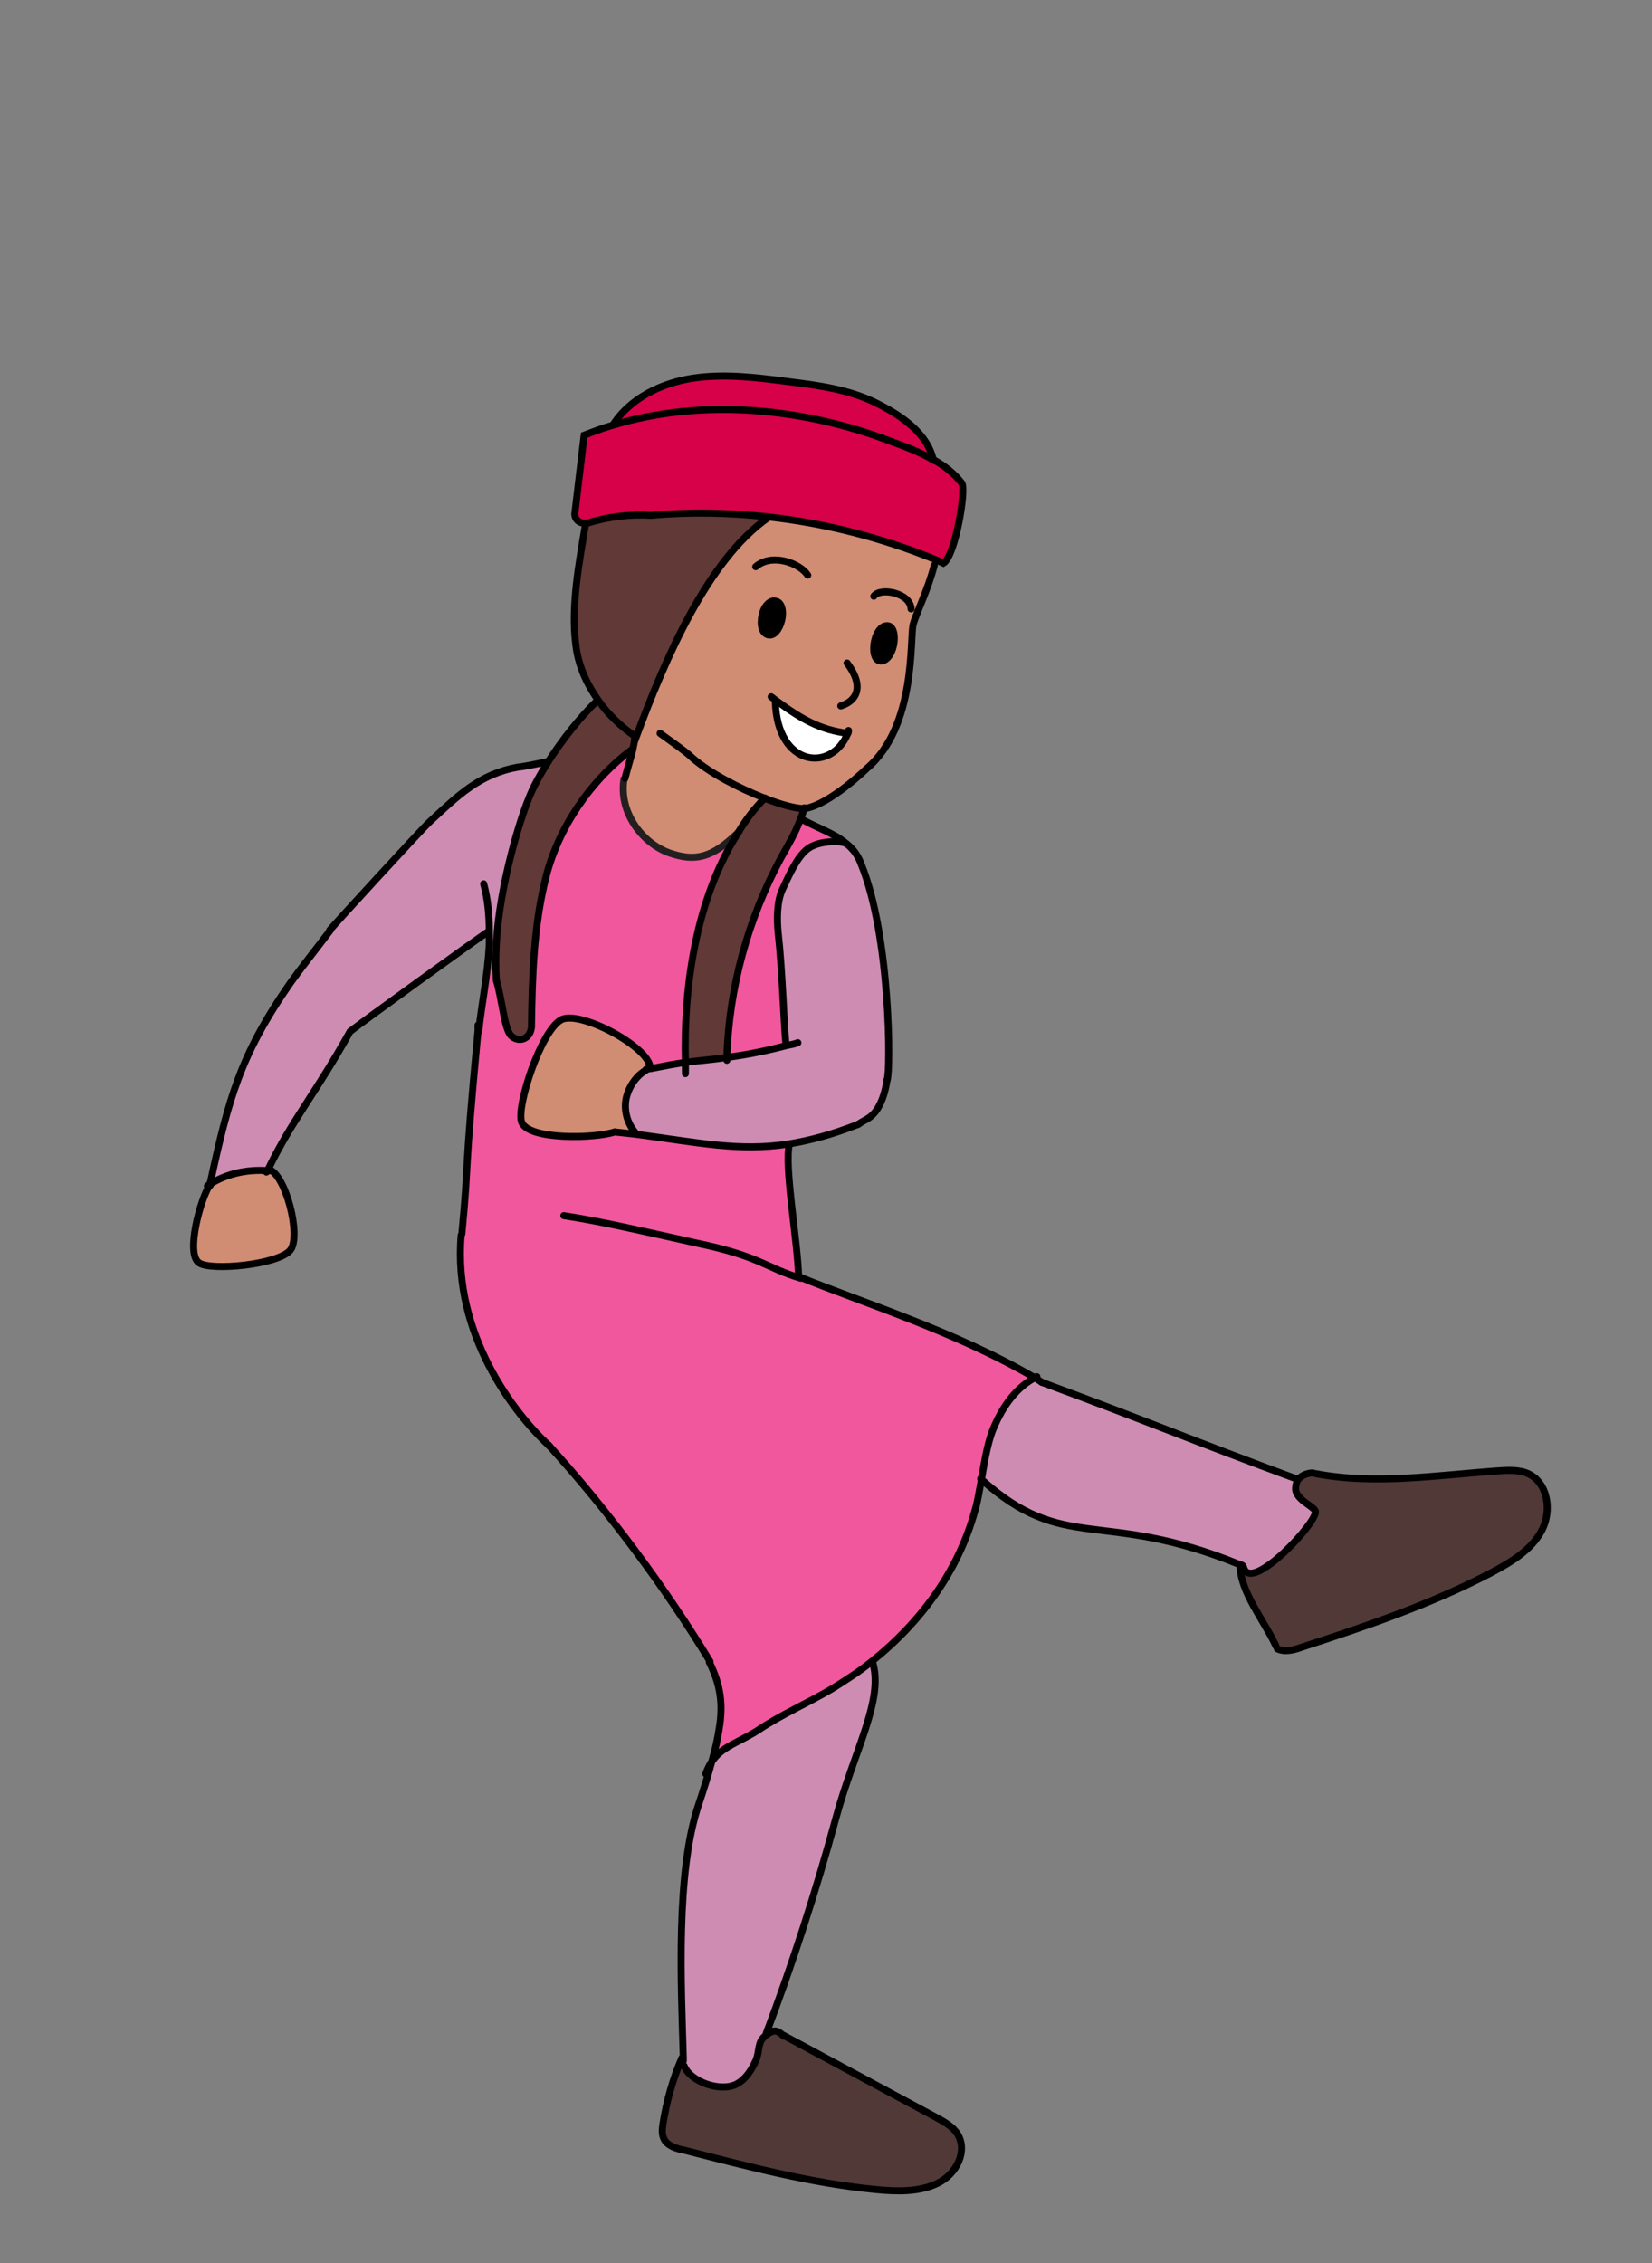 <?xml version="1.0" encoding="UTF-8"?><svg id="asia" xmlns="http://www.w3.org/2000/svg" width="235" height="321.9" viewBox="0 0 235 321.9"><rect x="0" y="0" width="235" height="321.9" fill="#808080" stroke="none"/><defs><style>.cls-1{stroke-linecap:round;stroke-linejoin:round;}.cls-1,.cls-2,.cls-3{fill:none;}.cls-1,.cls-3{stroke:#000;}.cls-2{stroke:#231f20;}.cls-2,.cls-3{stroke-miterlimit:10;}.cls-4,.cls-5,.cls-6,.cls-7,.cls-8,.cls-9,.cls-10,.cls-11{stroke-width:0px;}.cls-5{fill:#613937;}.cls-6{fill:#503937;}.cls-7{fill:#d18c74;}.cls-8{fill:#d60148;}.cls-9{fill:#ce8cb3;}.cls-10{fill:#f1579d;}.cls-11{fill:#fff;}</style></defs><path class="cls-6" d="M217.3,209.5c2.8,1.3,3.4,5.3,1.9,8.1-1.5,2.8-4.3,4.6-7.2,6-8.6,4.5-17.8,7.6-27,10.6-1.1.4-2.4.7-3.4.2l-.2-.4c-1.7-3.4-5.1-7.7-5.1-11.5h0c.2,0,.3.1.5.2h0c1,4,10.8-6.6,10.2-8-.3-.7-2.7-1.6-2.8-3.1,0-.5.1-.9.3-1.3.4-.5,1-.9,1.9-1h.6c8.5,1.7,17.3.3,25.8-.3,1.5-.1,3-.2,4.4.4Z"/><path class="cls-9" d="M187.1,214.8c.6,1.3-9.2,11.9-10.2,8h0c-.2-.1-.3-.2-.5-.3-19.7-8-24.9-1.3-36.8-12.2.4-2.4.8-4.8,1.5-6.8,1.2-3.1,3.1-6.1,6-7.7.4.2.8.5,1.1.7,14.9,5.5,21.5,8.3,36.4,13.8h0c-.2.4-.4.8-.3,1.3,0,1.5,2.5,2.4,2.8,3.1Z"/><path class="cls-10" d="M139.6,210.4c-.3,1.5-.5,3-.9,4.3-2.4,8.7-7.7,15.9-14.7,21.5-1.7,1.4-3.6,2.6-5.5,3.8-3.5,2.1-7.3,3.7-10.7,6-2.7,1.7-4.8,2.2-6.3,4.1.4-1.4.7-2.8.9-4.1.5-3.6.2-6.3-1.4-9.5h0c-6.3-10.5-14.6-21.7-22.9-30.8-4.8-4.5-13.7-15.8-12.5-29.9h0c1-11.7.2-6.9,2.3-29h.1c.4-3.9,1.3-8.1,1.5-12.4h1c-.1,1.8-.1,3.6,0,5.2.8,2.5,1.1,6.9,2.1,7.9,1,1,2.7.6,2.9-1.2.1-7.2.3-14.5,2.1-21.5,1.8-7,6.4-13.7,12.2-18h.1c-.3,1.2-.6,2.1-1.1,4h0c-.9,4.8,2.5,9.3,6.4,10.7,3.7,1.3,6.2.7,9.7-2.8-5.9,9.3-7.7,21.8-7.4,32.6-1.4.2-3,.5-5,.9h0c-.1-3.1-9.9-8.3-12.6-7-2.9,1.4-6.5,12.4-5.7,14.6,1,2.6,10.6,2.3,13.2,1.4,1,.1,1.9.2,2.8.3,9.2,1.2,14.8,2.5,21.9,1.4-.8,3,1.2,14,1.3,18.9h0c8.8,3.6,22.3,7.8,33.4,14.3-2.9,1.6-4.8,4.6-6,7.7-.7,2-1.1,4.4-1.5,6.8Z"/><path class="cls-8" d="M109.3,73.5c-5.5-.6-11-.7-16.6-.2-2.8-.2-6.1.2-8.9,1.1-.2,0-.3,0-.5,0-.8,0-1.5-.7-1.3-1.6l1.3-10.9c1.3-.5,2.6-1,4-1.4,12.8-3.9,27.2-2.5,39.7,2.3,2.2.8,4.3,1.6,6.1,2.7,1.4.8,2.7,1.8,3.8,3.2.7.8-.9,10.4-2.6,11.4l-1.1-.5c-7.6-3.1-15.7-5.2-24-6.1Z"/><path class="cls-6" d="M111.5,289.6h0c7.1,3.8,14.3,7.6,21.4,11.5,1.2.7,2.5,1.4,3.3,2.5,1.6,2.4-.1,5.7-2.8,7-2.7,1.3-5.9,1.2-8.9.9-9.2-.9-18.2-3.3-27.2-5.6-1.1-.3-2.3-.6-2.8-1.5-.4-.7-.3-1.5-.2-2.2.5-3.2,1.4-6.4,2.7-9.4h.3c0,.1,0,.2,0,.4v.7c.9,2.3,5.3,3.8,7.5,2.6,1.3-.7,2.1-2,2.7-3.3s.2-2.6,1.3-3.5c0,0,.1-.1.2-.2,1-.7,1.5-.8,2.5.2Z"/><path class="cls-7" d="M120.5,104.2c-4-.5-6.7-2.1-10.1-4.6l-.2.2c.4,9.2,8,10,10.3,4.4ZM108.8,113.4h0c-1.5,1.6-2.8,3.3-3.9,5.1-3.6,3.5-6,4.1-9.7,2.8-3.9-1.4-7.3-5.9-6.4-10.7h0c.5-1.9.8-2.7,1.1-4,.1-.6.2-1.2.3-2.1,0,0,.1,0,.2.1,4.2-11.3,10.2-25.2,18.8-31.2,8.3.9,16.4,2.9,24,6.1l-.3.8c-.9,3.5-2.6,6.9-3,8.4-.5,1.9.5,14.5-6.6,20.5,0,0-5.2,5.1-8.8,5.7,0,0-.1,0-.2,0-1,0-3.1-.5-5.6-1.5ZM127.1,91.8c.3-1.4,0-2.7-.8-2.8s-1.6.8-1.9,2.2c-.3,1.4,0,2.7.8,2.8s1.6-.8,1.9-2.2ZM111.2,88.1c.3-1.3,0-2.6-.9-2.7-.8-.2-1.7.8-1.9,2.1-.3,1.4,0,2.6.9,2.8.8.2,1.6-.8,1.9-2.1Z"/><path class="cls-8" d="M133,65.5c-1.9-1.1-3.9-1.8-6.1-2.7-12.5-4.8-26.9-6.2-39.7-2.3,2.4-3.9,6.9-6.1,11.4-6.8,4.6-.7,9.2-.1,13.8.5,4.1.5,8.4,1.1,12.1,2.9,3.7,1.8,7.6,4.4,8.4,8.4Z"/><path class="cls-4" d="M126.3,89c.7.2,1.1,1.4.8,2.8-.3,1.4-1.2,2.4-1.9,2.2s-1.1-1.4-.8-2.8c.3-1.4,1.2-2.4,1.9-2.2Z"/><path class="cls-9" d="M111.9,148.7v-.2c-.4-2.9-.6-10.4-1.1-15.8-.2-1.9-.2-4.5.6-6.2.9-1.9,2-4.5,3.5-5.7,1.6-1.3,4.7-1.2,5.4-.9v-.2c1,.7,1.8,1.7,2.3,3,4.1,10.3,4.1,29.3,3.7,30.7h0c-.2,1.3-.5,2.5-1,3.5-1,2.1-2.2,2.2-3.1,2.9-3.8,1.5-6.9,2.3-9.9,2.8-7.1,1.1-12.8-.2-21.9-1.4v-.4c-1.1-1.3-1.5-3.2-1.2-4.9.3-1.6,1.4-3,2.8-3.9.2,0,.4,0,.6-.1,2-.4,3.6-.7,5-.9,2.2-.3,3.8-.4,5.9-.7,2.1-.3,4.7-.7,8.5-1.7Z"/><path class="cls-9" d="M124.1,236.3c1.7,5.4-2.5,12.4-5.2,22.3-2.8,10.3-6.2,20.8-9.9,30.6v.2c0,0-.1.1-.2.2-1.1.9-.7,2.2-1.3,3.5s-1.4,2.6-2.7,3.3c-2.2,1.2-6.6-.3-7.5-2.6v-.7c0-.1,0-.3,0-.4-.3-10.5-1.1-26.4,2.2-36.1.7-2.1,1.4-4.3,2-6.6,1.5-1.9,3.6-2.3,6.3-4.1,3.4-2.2,7.2-3.9,10.7-6,1.9-1.2,3.8-2.4,5.5-3.8h0Z"/><path class="cls-10" d="M120.3,119.8v.2c-.8-.3-3.9-.4-5.5.9-1.5,1.2-2.6,3.7-3.5,5.7-.8,1.7-.8,4.3-.6,6.2.5,5.4.7,12.9,1.1,15.8v.2c-3.8,1-6.3,1.4-8.4,1.7.3-9.9,3-19.7,7.7-28.4,1-1.8,2.1-3.7,2.8-5.6h.3c2.2,1.3,4.4,2,6.1,3.4Z"/><path class="cls-11" d="M120.5,104.2c-2.3,5.6-10,4.8-10.3-4.4l.2-.2c3.5,2.5,6.1,4.2,10.1,4.6Z"/><path class="cls-5" d="M104.9,118.5c1.1-1.8,2.4-3.5,3.9-5.1h0c2.4.9,4.6,1.5,5.6,1.5-.1.5-.3,1-.5,1.5-.7,2-1.8,3.8-2.8,5.6-4.7,8.7-7.4,18.5-7.7,28.4-2,.3-3.7.4-5.9.7-.4-10.8,1.5-23.3,7.4-32.6Z"/><path class="cls-4" d="M110.3,85.4c.8.2,1.2,1.4.9,2.7-.3,1.4-1.2,2.3-1.9,2.1-.8-.2-1.2-1.4-.9-2.8.3-1.3,1.2-2.3,1.9-2.1Z"/><path class="cls-5" d="M90.3,104.6c-2-1.4-3.8-3.1-5.2-5.1-1.7-2.4-2.8-5.1-3.2-8-.6-5.4.5-11.7,1.4-17.1h0c.2,0,.3,0,.5,0,2.8-.9,6.2-1.2,8.9-1.1,5.5-.4,11.1-.4,16.6.2-8.6,6-14.6,19.9-18.8,31.2,0,0-.1,0-.2-.1Z"/><path class="cls-7" d="M91.9,152.2c-1.4.8-2.4,2.3-2.8,3.9-.4,1.7.1,3.6,1.2,4.9v.4c-.9-.1-1.9-.2-2.8-.3-2.6.9-12.2,1.2-13.2-1.4-.9-2.2,2.8-13.2,5.7-14.6,2.7-1.3,12.5,3.9,12.6,6.9h0c-.2.2-.4.2-.6.3Z"/><path class="cls-5" d="M78,108.3c1.9-3.1,4.5-6.3,7.1-8.8,1.4,2,3.2,3.7,5.2,5.1,0,.9-.2,1.5-.3,2.1h-.1c-5.8,4.2-10.4,11-12.2,18-1.8,7-1.9,14.3-2.1,21.5-.2,1.8-1.9,2.3-2.9,1.2-1-1-1.3-5.4-2.1-7.9-.1-1.6-.1-3.4,0-5.2.6-8.6,3.6-18,4.6-20.6.7-1.6,1.6-3.5,2.8-5.3Z"/><path class="cls-9" d="M47,132.4h0c1-1.2,13.4-14.7,14.2-15.4,4.1-3.8,7.1-6.8,12.6-7.8.5,0,2.9-.5,4.3-.8-1.2,1.9-2.2,3.7-2.8,5.3-1.1,2.6-4.1,12-4.6,20.6h-1c0-.7,0-1.3,0-1.9-2,1.3-18,12.9-19.8,14.3-4.7,8.5-8.2,12.5-11.6,19.5,0,0,0,.1-.1.2-2.8-.2-5.7.4-8.1,1.9,2.6-12,4.3-18.3,11.4-28.5,1.5-2.1,3.5-4.6,5.7-7.5Z"/><path class="cls-7" d="M38,166.4c0,0,0-.2.1-.2h0c2.4.7,4.7,9.6,3.1,11.5-1.7,2.1-11.4,3-13,1.8-1.9-1.3.2-9,1.5-11,0,0,0-.2,0-.3,2.4-1.5,5.3-2.1,8.1-1.9Z"/><path class="cls-3" d="M78,108.3c0,0,.2,0,.3,0"/><path class="cls-1" d="M46.9,132.3c1-1.2,13.4-14.7,14.2-15.4,4.1-3.8,7.1-6.8,12.6-7.8.5,0,2.9-.5,4.3-.8"/><path class="cls-1" d="M47,132.3s0,0,0,0c-2.2,2.9-4.2,5.4-5.7,7.5-7.1,10.2-8.8,16.5-11.4,28.5,0,0,0,.2,0,.3"/><path class="cls-1" d="M69.6,132.4s0,0,0,0c-2,1.3-18,12.9-19.8,14.3-4.7,8.5-8.2,12.5-11.6,19.5,0,0,0,.1-.1.2,0,.1-.1.2-.2.3"/><path class="cls-1" d="M38.2,166.3c2.4.6,4.7,9.5,3.1,11.5-1.7,2.1-11.4,3-13,1.8-1.9-1.3.2-9,1.5-11"/><path class="cls-1" d="M126.2,153.6s0,0,0,0c.5-1.3.5-20.4-3.7-30.7-.5-1.4-1.3-2.3-2.2-3-1.7-1.4-3.9-2.1-6.1-3.3"/><path class="cls-1" d="M111.8,148.5c-.3-2.9-.5-10.4-1.1-15.8-.2-1.9-.2-4.5.6-6.2.9-1.9,2-4.5,3.5-5.7,1.6-1.3,4.7-1.2,5.4-.9"/><path class="cls-1" d="M122.1,159.9c-3.8,1.5-6.9,2.3-9.9,2.8-7.1,1.1-12.8-.2-21.9-1.4-.9-.1-1.8-.2-2.8-.3"/><path class="cls-1" d="M113.5,148.3c-.5.2-1.1.3-1.6.4-3.8,1-6.4,1.4-8.5,1.7-2,.3-3.7.4-5.9.7-1.4.2-3,.5-5,.9-.2,0-.4,0-.6.1,0,0,0,0,0,0"/><path class="cls-1" d="M92.5,151.9c-.1-3-9.9-8.2-12.6-6.9-2.9,1.4-6.5,12.4-5.7,14.6,1,2.6,10.6,2.3,13.2,1.4"/><path class="cls-1" d="M126.2,153.5c-.2,1.3-.5,2.5-1,3.5-1,2.1-2.2,2.2-3.1,2.9"/><path class="cls-1" d="M68,145.8c0,.3,0,.5,0,.8-2.1,22.2-1.2,17.3-2.3,28.9"/><path class="cls-1" d="M112.3,162.7s0,0,0,0c-.8,3,1.2,14,1.3,18.9h0"/><path class="cls-1" d="M68.8,125.7c.6,2.2.8,4.5.8,6.8,0,.6,0,1.2,0,1.8-.2,4.3-1.1,8.5-1.5,12.4"/><path class="cls-1" d="M124.1,236.3c1.7,5.4-2.5,12.4-5.2,22.3-2.8,10.3-6.2,20.8-9.9,30.6"/><path class="cls-1" d="M100.9,236.4c1.6,3.2,2,6,1.4,9.5-.2,1.3-.5,2.7-.9,4.1-.6,2.3-1.3,4.5-2,6.6-3.3,9.7-2.5,25.6-2.2,36.1,0,.1,0,.3,0,.4"/><path class="cls-1" d="M65.6,175.7c-1.2,14.1,7.6,25.4,12.5,29.9,0,0,0,0,.1.1"/><path class="cls-1" d="M113.7,181.6c8.8,3.6,22.3,7.8,33.4,14.3.4.2.8.5,1.1.7"/><path class="cls-1" d="M139.5,210.3s0,0,0,0c11.9,10.8,17.2,4.2,36.8,12.2.2,0,.3.1.5.2"/><path class="cls-1" d="M184.6,210.4c-14.9-5.5-21.5-8.3-36.4-13.8"/><path class="cls-1" d="M176.9,222.9c1,3.9,10.8-6.7,10.2-8-.3-.7-2.7-1.6-2.8-3.1,0-.5.1-.9.3-1.3.4-.5,1-.9,1.9-1,0,0,.2,0,.3,0"/><path class="cls-1" d="M181.7,234.5c1,.5,2.3.2,3.4-.2,9.2-3,18.4-6.1,27-10.6,2.8-1.5,5.7-3.2,7.2-6,1.5-2.8.9-6.8-1.9-8.1-1.3-.6-2.9-.5-4.4-.4-8.5.6-17.4,2-25.8.4"/><path class="cls-1" d="M176.4,222.6c0,3.8,3.5,8,5.1,11.5"/><path class="cls-1" d="M113.9,181.8c-5-1.5-5.7-3.1-14.8-5-7.2-1.6-13.6-3.1-18.9-3.9"/><path class="cls-2" d="M105.3,118.1c-.1.1-.2.2-.4.4-3.6,3.5-6,4.1-9.7,2.8-3.9-1.4-7.3-5.9-6.4-10.7,0,0,0,0,0-.1"/><path class="cls-1" d="M97.3,293.8c.9,2.3,5.2,3.8,7.5,2.6,1.3-.7,2.1-2,2.7-3.3s.2-2.6,1.3-3.5c0,0,.1-.1.2-.2,1-.7,1.5-.8,2.5.2h0"/><path class="cls-1" d="M97,292.7c-1.3,3-2.2,6.2-2.7,9.4-.1.7-.2,1.5.2,2.2.5.9,1.7,1.3,2.8,1.5,9,2.3,18,4.7,27.2,5.6,3,.3,6.3.4,8.9-.9,2.7-1.3,4.3-4.6,2.8-7-.7-1.1-2-1.8-3.3-2.5-7.1-3.8-14.3-7.7-21.4-11.5"/><path class="cls-1" d="M90.3,104.5s0,0,0,.1c0,.9-.2,1.5-.3,2.1-.3,1.2-.6,2.1-1.1,4"/><path class="cls-1" d="M147.5,195.8c-.1,0-.3.1-.4.2-2.9,1.6-4.8,4.6-6,7.7-.7,2-1.1,4.4-1.5,6.8-.3,1.5-.5,3-.9,4.3-2.4,8.7-7.7,15.9-14.7,21.5-1.7,1.4-3.6,2.6-5.5,3.8-3.5,2.1-7.3,3.7-10.7,6-2.7,1.7-4.8,2.2-6.3,4.1-.4.5-.8,1.2-1.1,2.1"/><path class="cls-1" d="M78.1,205.6c8.3,9.1,16.6,20.3,22.9,30.7"/><path class="cls-1" d="M78,205.5s0,0,0,0"/><path class="cls-1" d="M92.2,152c-.1,0-.2.1-.3.2-1.4.8-2.4,2.3-2.8,3.9-.4,1.7.1,3.6,1.2,4.9"/><path class="cls-1" d="M38.3,166.5c0,0-.2,0-.3,0-2.8-.2-5.7.4-8.1,1.9-.1,0-.3.2-.4.3"/><path class="cls-1" d="M132.9,80.4c-.9,3.5-2.6,6.9-3,8.4-.5,1.9.5,14.5-6.6,20.5,0,0-5.2,5.1-8.8,5.7,0,0-.1,0-.2,0-1,0-3.1-.5-5.6-1.5-3.6-1.4-7.8-3.6-10.2-5.7-.9-.9-3.1-2.4-4.6-3.5"/><path class="cls-1" d="M129.6,86.6c-.1-2.3-4.4-3.1-5.3-1.8"/><path class="cls-1" d="M114.9,81.8c-1.1-1.7-5.1-3.2-7.4-1.2"/><path class="cls-1" d="M120.5,94.3c2.7,3.6,1.1,5.5-.9,6.1"/><path class="cls-1" d="M124.4,91.2c-.3,1.4,0,2.7.8,2.8s1.6-.8,1.9-2.2c.3-1.4,0-2.7-.8-2.8s-1.6.8-1.9,2.2Z"/><path class="cls-1" d="M108.4,87.5c-.3,1.4,0,2.6.9,2.8.8.2,1.6-.8,1.9-2.1.3-1.3,0-2.6-.9-2.7-.8-.2-1.7.8-1.9,2.1Z"/><path class="cls-1" d="M120.6,104.3s0,0,0,0c-4-.5-6.7-2.1-10.1-4.6-.3-.2-.5-.4-.8-.6"/><path class="cls-1" d="M120.7,103.9c0,.1,0,.3-.1.4-2.3,5.6-10,4.8-10.3-4.4"/><path class="cls-3" d="M133,65.5c1.4.8,2.7,1.8,3.8,3.2.7.8-.9,10.4-2.6,11.4l-1.1-.5c-7.6-3.1-15.7-5.2-24-6.1-5.5-.6-11-.7-16.6-.2-2.8-.2-6.1.2-8.9,1.1-.2,0-.3,0-.5,0-.8,0-1.5-.7-1.3-1.6l1.3-10.9c1.3-.5,2.6-1,4-1.4,12.8-3.9,27.2-2.5,39.7,2.3,2.2.8,4.3,1.6,6.1,2.7Z"/><path class="cls-3" d="M83.3,74.5c-.9,5.4-2.1,11.7-1.4,17.1.3,2.9,1.5,5.6,3.2,8,1.4,2,3.2,3.7,5.2,5.1,0,0,.1,0,.2.1,4.2-11.3,10.2-25.2,18.8-31.2,0,0,.1-.1.2-.1"/><path class="cls-3" d="M87.1,60.7s0,0,0-.1c2.4-3.9,6.9-6.1,11.4-6.8,4.6-.7,9.2-.1,13.8.5,4.1.5,8.4,1.1,12.1,2.9,3.7,1.8,7.6,4.4,8.4,8.4v.2"/><path class="cls-3" d="M85.2,99.4s0,0-.1.1c-2.6,2.5-5.1,5.7-7.1,8.8-1.2,1.9-2.2,3.7-2.8,5.3-1.1,2.6-4.1,12-4.6,20.6-.1,1.8-.1,3.5,0,5.2.8,2.5,1.1,6.9,2.1,7.9,1,1,2.7.6,2.9-1.2.1-7.2.3-14.5,2.1-21.5,1.8-7,6.4-13.7,12.2-18"/><path class="cls-1" d="M114.4,114.9s0,0,0,0c-.1.5-.3,1-.5,1.5-.7,2-1.8,3.8-2.8,5.6-4.7,8.7-7.4,18.5-7.7,28.4,0,.1,0,.2,0,.4"/><path class="cls-1" d="M108.8,113.5c-1.5,1.5-2.8,3.2-3.9,5.1-5.9,9.3-7.7,21.8-7.4,32.6,0,.5,0,1,0,1.5"/></svg>